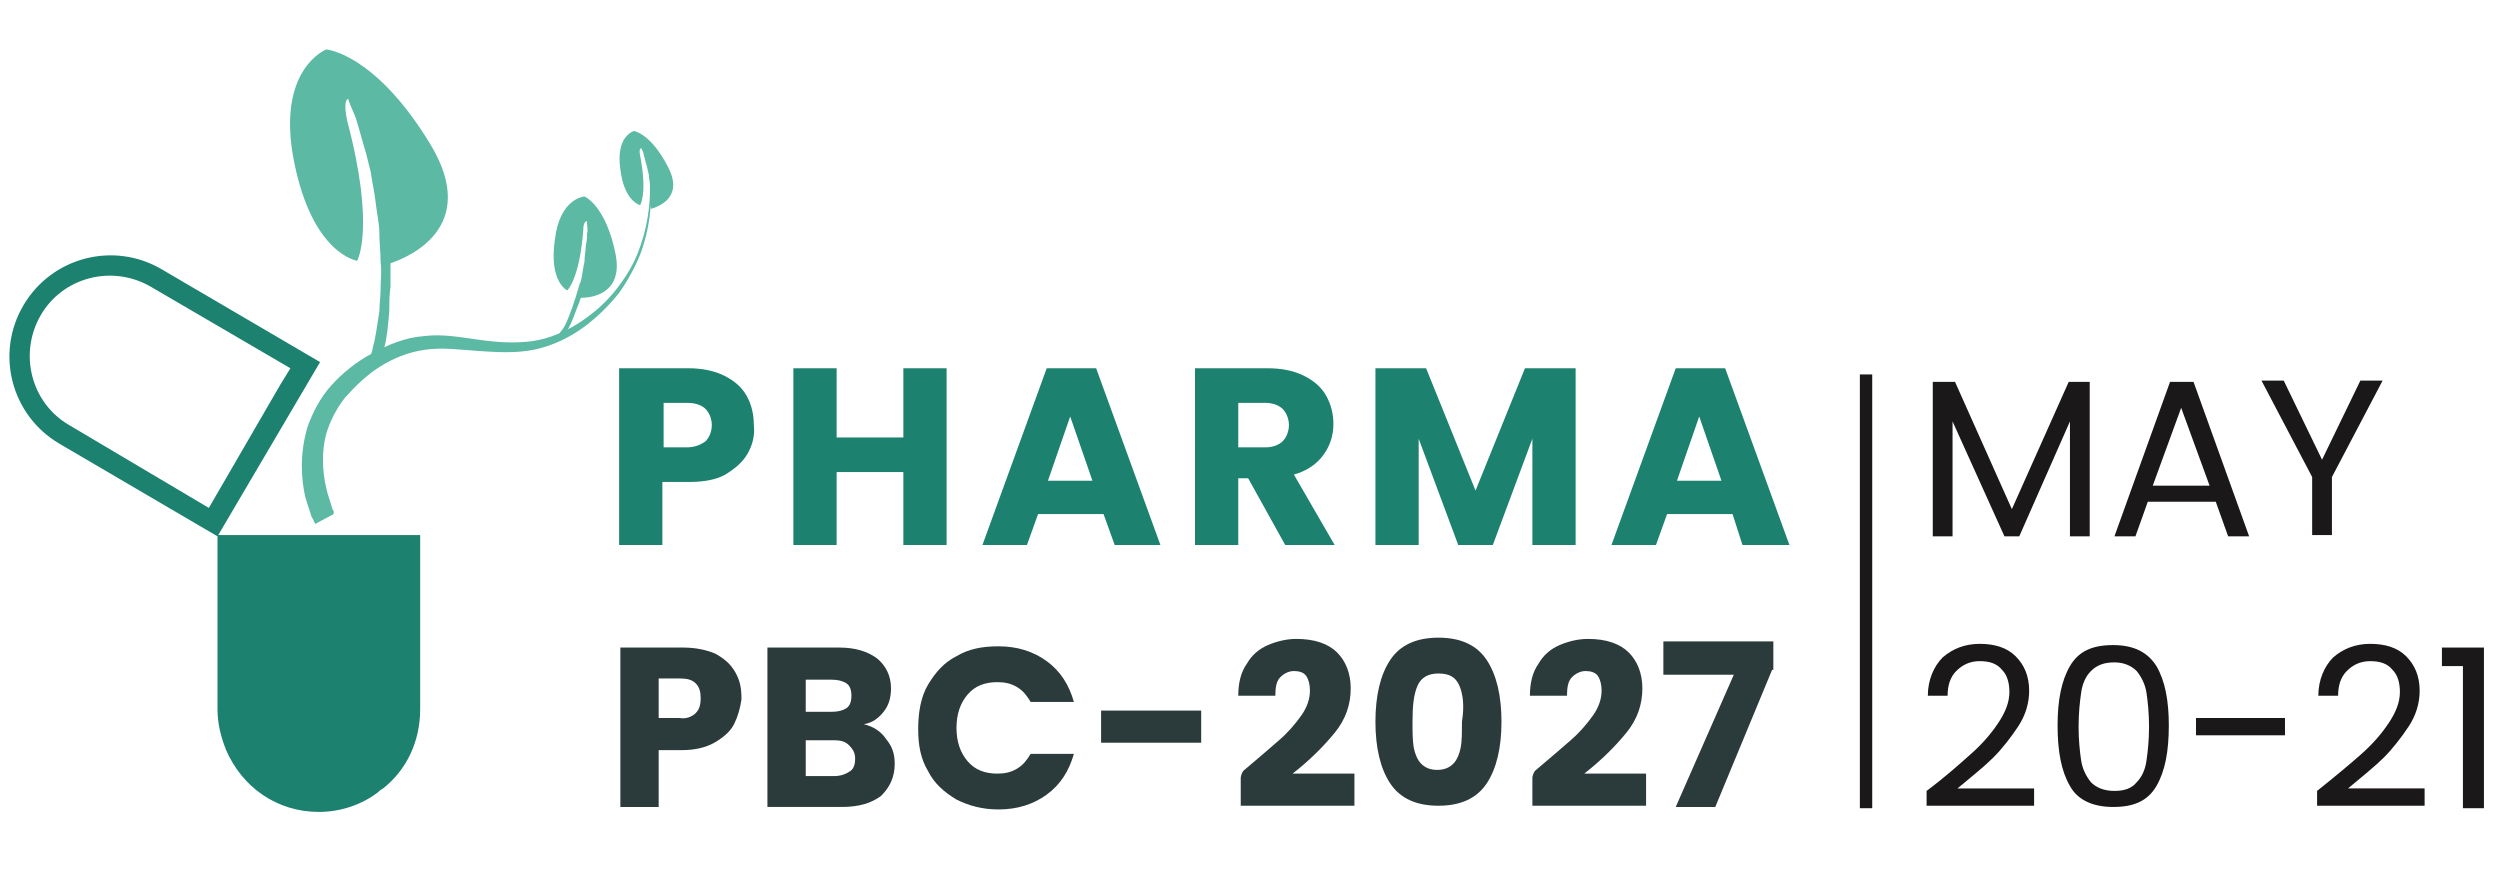 <?xml version="1.0" encoding="utf-8"?>
<!-- Generator: Adobe Illustrator 24.3.0, SVG Export Plug-In . SVG Version: 6.00 Build 0)  -->
<svg version="1.1" id="Layer_1" xmlns="http://www.w3.org/2000/svg" xmlns:xlink="http://www.w3.org/1999/xlink" x="0px" y="0px"
	 viewBox="0 0 202.3 72.4" style="enable-background:new 0 0 202.3 72.4;" xml:space="preserve">
<style type="text/css">
	.st0{fill:#2F2F2F;}
	.st1{fill:#B21A81;}
	.st2{fill:#FFFFFF;}
	.st3{fill:#3C3E3D;}
	.st4{fill:#31BFC3;}
	.st5{opacity:0.25;}
	.st6{fill:#808080;}
	.st7{fill:none;stroke:#808080;stroke-width:0.398;stroke-miterlimit:10;}
	.st8{fill:#93B48E;}
	.st9{opacity:0.88;fill:none;stroke:#93B48E;stroke-width:0.914;stroke-miterlimit:10;}
	.st10{fill:#E9A036;}
	.st11{fill:#A95A21;}
	.st12{fill:none;stroke:#DE001C;stroke-width:0.487;stroke-miterlimit:10;}
	.st13{fill:#1C816E;}
	.st14{fill:#5BB9A4;}
	.st15{fill:#122D24;}
	.st16{fill:#175929;}
	.st17{fill:#80BC27;}
	.st18{fill:#7FBA28;}
	.st19{fill:#7FB829;}
	.st20{fill:#80BC28;}
	.st21{fill:#80BC2A;}
	.st22{fill:#3C7651;}
	.st23{fill:#3B7550;}
	.st24{fill:#80AA94;}
	.st25{fill:#FAFCFC;}
	.st26{fill:#25524A;}
	.st27{fill:#A9A01F;}
	.st28{fill:#23995B;}
	.st29{fill:#1D4479;}
	.st30{fill:none;stroke:#262728;stroke-width:1.077;stroke-miterlimit:10;}
	.st31{fill:#28378C;}
	.st32{fill:#40A6E2;}
	.st33{fill:#FCCE1C;}
	.st34{fill:none;stroke:#737373;stroke-width:1.11;stroke-miterlimit:10;}
	.st35{fill:#00B9D7;}
	.st36{fill:none;stroke:#FFFFFF;stroke-width:1.562;stroke-miterlimit:10;}
	.st37{fill:#2B3A3B;}
	.st38{fill:none;stroke:#6E1215;stroke-width:0.642;stroke-miterlimit:10;}
	.st39{fill:none;stroke:#6E1215;stroke-width:0.447;stroke-miterlimit:10;}
	.st40{opacity:0.88;fill:none;stroke:#93B48E;stroke-width:0.56;stroke-miterlimit:10;}
	.st41{fill:none;stroke:#FFFFFF;stroke-width:0.94;stroke-miterlimit:10;}
	.st42{fill:none;stroke:#737373;stroke-width:0.501;stroke-miterlimit:10;}
	.st43{fill:none;stroke:#FFFFFF;stroke-width:1.389;stroke-miterlimit:10;}
	.st44{fill:none;stroke:#737373;stroke-width:0.74;stroke-miterlimit:10;}
	.st45{fill:none;stroke:#23995B;stroke-width:0.663;stroke-miterlimit:10;}
	.st46{fill:none;stroke:#23995B;stroke-width:0.396;stroke-miterlimit:10;}
	.st47{fill:none;stroke:#28378C;stroke-width:2;stroke-miterlimit:10;}
	.st48{fill:none;stroke:#28378C;stroke-width:1.091;stroke-miterlimit:10;}
	.st49{fill:#96AFCE;}
	.st50{fill:#3B3888;}
	.st51{fill:none;stroke:#DE001C;stroke-width:0.451;stroke-miterlimit:10;}
	.st52{fill:none;stroke:#DE001C;stroke-width:0.198;stroke-miterlimit:10;}
	.st53{fill:none;stroke:#DE001C;stroke-width:0.354;stroke-miterlimit:10;}
	.st54{fill:none;stroke:#808080;stroke-width:0.342;stroke-miterlimit:10;}
	.st55{fill:none;stroke:#808080;stroke-width:0.228;stroke-miterlimit:10;}
	.st56{fill:#37B2B5;}
	.st57{fill:#000100;}
	.st58{fill:none;stroke:#C85119;stroke-width:0.847;stroke-miterlimit:10;}
	.st59{fill:#C85119;}
	.st60{fill:#1A1718;}
	.st61{fill:none;stroke:#96AFCE;stroke-width:0.524;stroke-miterlimit:10;}
	.st62{fill:#F2F3F1;}
	.st63{fill:#F2F3F2;}
	.st64{fill:#F1F6F2;}
	.st65{fill:#EFF2F0;}
	.st66{fill:#DFE8E2;}
	.st67{fill:#EDF0EC;}
	.st68{fill:none;stroke:#808080;stroke-width:0.736;stroke-miterlimit:10;}
	.st69{fill:none;stroke:#25524A;stroke-width:1.193;stroke-miterlimit:10;}
	.st70{fill:#3CA835;}
	.st71{fill:#020201;}
	.st72{fill:#971860;}
	.st73{fill:#37B2B5;stroke:#37B2B5;stroke-width:0.682;stroke-miterlimit:10;}
	.st74{fill:#737373;}
	.st75{fill:#0B4485;}
	.st76{fill:none;stroke:#262728;stroke-width:1.19;stroke-miterlimit:10;}
	.st77{fill:#6E1215;}
	.st78{opacity:0.88;}
	.st79{fill:#DE001C;}
	.st80{fill:#DF001B;}
	.st81{fill:#020201;stroke:#FFFFFF;stroke-width:0.541;stroke-miterlimit:10;}
	.st82{fill:#DF001B;stroke:#FFFFFF;stroke-width:0.541;stroke-miterlimit:10;}
	.st83{fill:#FFFFFF;stroke:#FFFFFF;stroke-width:2;stroke-miterlimit:10;}
	.st84{fill:#23985B;}
	.st85{fill:#262728;}
	.st86{fill:none;stroke:#FFFFFF;stroke-width:1.614;stroke-miterlimit:10;}
	.st87{fill:none;stroke:#737373;stroke-width:0.765;stroke-miterlimit:10;}
	.st88{fill:none;stroke:#808080;stroke-width:0.367;stroke-miterlimit:10;}
	.st89{fill:none;stroke:#40A6E2;stroke-width:1.408;stroke-miterlimit:10;}
	.st90{fill:#DF001B;stroke:#FFFFFF;stroke-width:0.456;stroke-miterlimit:10;}
	.st91{fill:#1A1818;}
	.st92{fill:#35754F;}
	.st93{fill:#22568A;}
	.st94{fill:#35479C;}
	.st95{fill:#FFD838;}
	.st96{fill:#FC4C62;}
	.st97{fill:#642C8F;}
	.st98{fill:#929392;}
	.st99{fill:#18A89D;}
	.st100{fill:#314957;}
	.st101{fill:none;stroke:#642C8F;stroke-width:0.75;stroke-miterlimit:10;}
	.st102{fill:none;stroke:#18A89D;stroke-width:0.75;stroke-miterlimit:10;}
	.st103{fill:none;stroke:#314957;stroke-width:0.75;stroke-miterlimit:10;}
	.st104{fill:#FC6D11;}
	.st105{fill:#2B3B5C;}
	.st106{fill:none;stroke:#C85119;stroke-width:0.75;stroke-miterlimit:10;}
	.st107{fill:#7E4524;}
	.st108{fill:#008DC9;}
	.st109{fill:#123A31;}
	.st110{fill:#5F9955;}
	.st111{fill:none;stroke:#28378C;stroke-miterlimit:10;}
	.st112{fill:#3D5A80;}
	.st113{fill:#D69500;}
	.st114{fill:none;stroke:#25524A;stroke-miterlimit:10;}
	.st115{fill:none;stroke:#1A1818;stroke-miterlimit:10;}
	.st116{fill:none;stroke:#808080;stroke-miterlimit:10;}
	.st117{fill:#178DD7;}
	.st118{fill:#4E7E95;}
	.st119{fill:#C90526;}
</style>
<g>
	<g>
		<g>
			<g>
				<path class="st13" d="M13.1,21.8c-3.9-2.3-8.9-1-11.2,2.9c-2.3,3.9-1,8.9,2.9,11.2l12.8,7.5l8.3-14.1L13.1,21.8z M16.9,41.1
					L5.6,34.4c-3.1-1.8-4.1-5.8-2.3-8.9c1.8-3.1,5.8-4.1,8.9-2.3l11.3,6.6l-0.8,1.3L16.9,41.1z"/>
			</g>
		</g>
		<g>
			<path class="st13" d="M25.8,65.7C25.8,65.7,25.8,65.7,25.8,65.7c1.8,0,3.5-0.6,4.8-1.6c0.1-0.1,0.2-0.2,0.4-0.3
				c1.9-1.5,3-3.8,3-6.4l0-14.1l-16.4,0l0,14.1c0,1.2,0.3,2.3,0.7,3.3C19.6,63.7,22.4,65.7,25.8,65.7C25.7,65.7,25.7,65.7,25.8,65.7
				z"/>
		</g>
		<g>
			<g>
				<path class="st14" d="M25.5,42.4c0,0,0-0.1-0.1-0.2c0-0.1-0.1-0.2-0.2-0.4c-0.1-0.4-0.3-0.9-0.5-1.6c-0.3-1.3-0.5-3.4,0.2-5.7
					c0.4-1.1,1-2.3,1.9-3.3c0.9-1,2-1.9,3.3-2.6c1.3-0.7,2.7-1.3,4.2-1.4c1.5-0.2,3,0.1,4.5,0.3c1.4,0.2,2.9,0.3,4.3,0.1
					c1.4-0.2,2.7-0.8,3.8-1.5c1.2-0.8,2.1-1.6,2.9-2.6c0.8-1,1.4-2,1.8-3c0.8-2,1-3.9,1-5.2c0-0.6,0-1.1-0.1-1.5c0-0.3,0-0.5,0-0.5
					s0,0.2,0.1,0.5c0,0.3,0.1,0.8,0.1,1.5c0,1.3-0.1,3.2-0.9,5.3c-0.4,1-1,2.1-1.7,3.1c-0.8,1-1.8,2-2.9,2.8c-1.1,0.8-2.5,1.5-4,1.8
					c-1.5,0.3-3,0.2-4.5,0.1c-1.5-0.1-2.9-0.3-4.3-0.1c-1.4,0.2-2.6,0.7-3.7,1.4c-1.1,0.7-2,1.6-2.8,2.5c-0.7,0.9-1.2,1.9-1.5,2.9
					c-0.5,1.9-0.2,3.7,0.1,4.8c0.2,0.6,0.3,1,0.4,1.3c0.1,0.1,0.1,0.2,0.1,0.3c0,0.1,0,0.1,0,0.1L25.5,42.4z"/>
			</g>
			<g>
				<path class="st14" d="M31.1,28.1c0.2-0.7,0.3-1.7,0.4-2.9c0-0.6,0-1.3,0.1-2c0-0.6,0-1.2,0-1.9c1.5-0.5,7.2-2.9,3.3-9.5
					C30.4,4.3,26.4,4,26.4,4s-4.1,1.6-2.6,9.1c1.5,7.5,5.1,8,5.1,8s1.5-2.6-0.8-11.3C27.8,8.4,28,8,28.2,8c0,0,0,0.1,0,0.1
					c0.2,0.6,0.5,1.1,0.7,1.8c0.2,0.7,0.4,1.4,0.6,2.1c0.2,0.6,0.3,1.2,0.5,1.9c0.1,0.8,0.3,1.6,0.4,2.5c0.1,0.9,0.3,1.7,0.3,2.5
					c0,0.8,0.1,1.5,0.1,2.3c0.1,0.7,0,1.5,0,2.1c0,0.7-0.1,1.3-0.1,1.9c-0.2,1.2-0.3,2.1-0.5,2.8c-0.1,0.6-0.3,1-0.3,1l1.1,0.3
					C30.9,29.2,31,28.9,31.1,28.1z"/>
			</g>
			<g>
				<path class="st14" d="M45.8,26.9c0.2-0.3,0.4-0.7,0.6-1.2c0.1-0.3,0.2-0.5,0.3-0.8c0.1-0.2,0.2-0.5,0.3-0.8
					c0.7,0,3.5-0.2,2.8-3.6c-0.8-3.9-2.5-4.6-2.5-4.6s-2,0.1-2.4,3.5c-0.5,3.4,1,4.1,1,4.1s1-0.9,1.3-4.9c0-0.6,0.2-0.7,0.3-0.7
					c0,0,0,0,0,0.1c0,0.3,0.1,0.6,0,0.9c0,0.3,0,0.6-0.1,1c0,0.4-0.1,0.8-0.1,1.2c0,0.2-0.1,0.4-0.1,0.6c-0.1,0.4-0.1,0.9-0.3,1.3
					c-0.1,0.3-0.2,0.7-0.3,1c-0.1,0.3-0.2,0.6-0.3,0.9c-0.1,0.3-0.2,0.5-0.3,0.8c-0.2,0.5-0.4,0.9-0.6,1.1c-0.2,0.3-0.3,0.4-0.3,0.4
					l0.4,0.3C45.5,27.4,45.6,27.2,45.8,26.9z"/>
			</g>
			<g>
				<path class="st14" d="M52.6,16.6c0-0.2,0-0.3,0-0.5c0-0.3,0-0.8,0-1.1c0-0.3-0.1-0.6-0.1-0.9c-0.1-0.3-0.1-0.5-0.2-0.8
					c-0.1-0.3-0.1-0.5-0.2-0.7c0-0.2-0.1-0.4-0.2-0.6c0,0,0,0,0,0c-0.1,0-0.2,0.1-0.1,0.6c0.6,3.1,0,4,0,4s-1.3-0.3-1.6-2.9
					c-0.4-2.7,1.1-3.1,1.1-3.1s1.4,0.2,2.8,3c1.2,2.4-0.8,3.1-1.4,3.3L52.6,16.6z"/>
			</g>
		</g>
	</g>
	<g>
		<path class="st13" d="M60.5,36.7c-0.4,0.7-1,1.2-1.8,1.7C58,38.8,57,39,55.8,39h-2.2v5.1h-3.5V29.8h5.6c1.1,0,2.1,0.2,2.9,0.6
			c0.8,0.4,1.4,0.9,1.8,1.6c0.4,0.7,0.6,1.5,0.6,2.4C61.1,35.2,60.9,36,60.5,36.7z M57.1,35.7c0.3-0.3,0.5-0.8,0.5-1.3
			s-0.2-1-0.5-1.3c-0.3-0.3-0.8-0.5-1.5-0.5h-1.9v3.6h1.9C56.2,36.2,56.7,36,57.1,35.7z"/>
		<path class="st13" d="M76.6,29.8v14.3h-3.5v-5.9h-5.4v5.9h-3.5V29.8h3.5v5.6h5.4v-5.6H76.6z"/>
		<path class="st13" d="M89.3,41.6H84l-0.9,2.5h-3.6l5.2-14.3h4l5.2,14.3h-3.7L89.3,41.6z M88.4,38.9l-1.8-5.2l-1.8,5.2H88.4z"/>
		<path class="st13" d="M104,44.1l-3-5.4h-0.8v5.4h-3.5V29.8h5.9c1.1,0,2.1,0.2,2.9,0.6c0.8,0.4,1.4,0.9,1.8,1.6
			c0.4,0.7,0.6,1.5,0.6,2.3c0,1-0.3,1.8-0.8,2.5c-0.5,0.7-1.3,1.3-2.4,1.6l3.3,5.7H104z M100.2,36.2h2.2c0.6,0,1.1-0.2,1.4-0.5
			c0.3-0.3,0.5-0.8,0.5-1.3c0-0.5-0.2-1-0.5-1.3c-0.3-0.3-0.8-0.5-1.4-0.5h-2.2V36.2z"/>
		<path class="st13" d="M127.5,29.8v14.3H124v-8.6l-3.2,8.6H118l-3.2-8.6v8.6h-3.5V29.8h4.1l4,9.9l4-9.9H127.5z"/>
		<path class="st13" d="M140.2,41.6h-5.3l-0.9,2.5h-3.6l5.2-14.3h4l5.2,14.3H141L140.2,41.6z M139.3,38.9l-1.8-5.2l-1.8,5.2H139.3z"
			/>
		<path class="st37" d="M59.4,58.6c-0.3,0.6-0.9,1.1-1.6,1.5c-0.7,0.4-1.6,0.6-2.6,0.6h-1.9v4.6h-3.1V52.4h5.1c1,0,1.9,0.2,2.6,0.5
			c0.7,0.4,1.2,0.8,1.6,1.5s0.5,1.3,0.5,2.2C59.9,57.3,59.7,58,59.4,58.6z M56.3,57.7c0.3-0.3,0.4-0.7,0.4-1.2
			c0-0.5-0.1-0.9-0.4-1.2c-0.3-0.3-0.7-0.4-1.3-0.4h-1.7v3.2h1.7C55.5,58.2,56,58,56.3,57.7z"/>
		<path class="st37" d="M71.7,59.8c0.5,0.6,0.7,1.2,0.7,2c0,1.1-0.4,1.9-1.1,2.6c-0.8,0.6-1.8,0.9-3.2,0.9h-6V52.4h5.8
			c1.3,0,2.3,0.3,3.1,0.9c0.7,0.6,1.1,1.4,1.1,2.4c0,0.8-0.2,1.4-0.6,1.9c-0.4,0.5-0.9,0.9-1.6,1C70.7,58.8,71.3,59.2,71.7,59.8z
			 M65.2,57.6h2.1c0.5,0,0.9-0.1,1.2-0.3c0.3-0.2,0.4-0.6,0.4-1c0-0.4-0.1-0.8-0.4-1s-0.7-0.3-1.2-0.3h-2.1V57.6z M68.8,62.4
			c0.3-0.2,0.4-0.6,0.4-1c0-0.5-0.2-0.8-0.5-1.1c-0.3-0.3-0.7-0.4-1.2-0.4h-2.3v2.9h2.3C68.1,62.8,68.5,62.6,68.8,62.4z"/>
		<path class="st37" d="M75.1,55.4c0.6-1,1.3-1.8,2.3-2.3c1-0.6,2.1-0.8,3.4-0.8c1.5,0,2.8,0.4,3.9,1.2c1.1,0.8,1.8,1.9,2.2,3.3
			h-3.5c-0.3-0.5-0.6-0.9-1.1-1.2c-0.5-0.3-1-0.4-1.6-0.4c-1,0-1.8,0.3-2.4,1c-0.6,0.7-0.9,1.6-0.9,2.7s0.3,2,0.9,2.7
			c0.6,0.7,1.4,1,2.4,1c0.6,0,1.1-0.1,1.6-0.4c0.5-0.3,0.8-0.7,1.1-1.2h3.5c-0.4,1.4-1.1,2.5-2.2,3.3c-1.1,0.8-2.4,1.2-3.9,1.2
			c-1.3,0-2.4-0.3-3.4-0.8c-1-0.6-1.8-1.3-2.3-2.3c-0.6-1-0.8-2.1-0.8-3.4S74.5,56.4,75.1,55.4z"/>
		<path class="st37" d="M97.2,57.5v2.6h-8.1v-2.6H97.2z"/>
		<path class="st37" d="M100.7,62.3c1.2-1,2.1-1.8,2.8-2.4c0.7-0.6,1.3-1.3,1.8-2c0.5-0.7,0.7-1.4,0.7-2c0-0.5-0.1-0.9-0.3-1.2
			c-0.2-0.3-0.6-0.4-1-0.4s-0.8,0.2-1.1,0.5c-0.3,0.3-0.4,0.8-0.4,1.5h-3c0-1,0.2-1.9,0.7-2.6c0.4-0.7,1-1.2,1.7-1.5
			c0.7-0.3,1.5-0.5,2.3-0.5c1.5,0,2.6,0.4,3.3,1.1s1.1,1.7,1.1,2.9c0,1.3-0.4,2.5-1.3,3.6c-0.9,1.1-2,2.2-3.4,3.3h5v2.6h-9.2v-2.3
			C100.5,62.4,100.7,62.3,100.7,62.3z"/>
		<path class="st37" d="M112.5,53.4c0.8-1.2,2.1-1.8,3.9-1.8c1.8,0,3.1,0.6,3.9,1.8s1.2,2.9,1.2,5c0,2.1-0.4,3.8-1.2,5
			s-2.1,1.8-3.9,1.8c-1.8,0-3.1-0.6-3.9-1.8c-0.8-1.2-1.2-2.9-1.2-5C111.3,56.3,111.7,54.6,112.5,53.4z M118.1,55.5
			c-0.3-0.7-0.8-1-1.7-1c-0.8,0-1.4,0.3-1.7,1c-0.3,0.7-0.4,1.6-0.4,2.9c0,0.8,0,1.5,0.1,2.1c0.1,0.5,0.3,1,0.6,1.3
			c0.3,0.3,0.7,0.5,1.3,0.5s1-0.2,1.3-0.5c0.3-0.3,0.5-0.8,0.6-1.3c0.1-0.5,0.1-1.2,0.1-2.1C118.5,57.2,118.4,56.2,118.1,55.5z"/>
		<path class="st37" d="M124.3,62.3c1.2-1,2.1-1.8,2.8-2.4c0.7-0.6,1.3-1.3,1.8-2c0.5-0.7,0.7-1.4,0.7-2c0-0.5-0.1-0.9-0.3-1.2
			c-0.2-0.3-0.6-0.4-1-0.4s-0.8,0.2-1.1,0.5c-0.3,0.3-0.4,0.8-0.4,1.5h-3c0-1,0.2-1.9,0.7-2.6c0.4-0.7,1-1.2,1.7-1.5
			c0.7-0.3,1.5-0.5,2.3-0.5c1.5,0,2.6,0.4,3.3,1.1s1.1,1.7,1.1,2.9c0,1.3-0.4,2.5-1.3,3.6c-0.9,1.1-2,2.2-3.4,3.3h5v2.6h-9.2v-2.3
			C124.1,62.4,124.3,62.3,124.3,62.3z"/>
		<path class="st37" d="M143.4,54.2l-4.6,11.1h-3.2l4.7-10.7h-5.7v-2.7h8.9V54.2z"/>
	</g>
	<g>
		<path class="st91" d="M169.1,30.9v12.5h-1.6v-9.3l-4.1,9.3h-1.2l-4.2-9.3v9.3h-1.6V30.9h1.8l4.6,10.3l4.6-10.3H169.1z"/>
		<path class="st91" d="M179.3,40.6h-5.5l-1,2.8h-1.7l4.5-12.5h1.9l4.5,12.5h-1.7L179.3,40.6z M178.8,39.3l-2.3-6.3l-2.3,6.3H178.8z
			"/>
		<path class="st91" d="M192.8,30.8l-4.1,7.8v4.7h-1.6v-4.7l-4.1-7.8h1.8l3.1,6.4l3.1-6.4H192.8z"/>
		<path class="st91" d="M159.5,61c0.9-0.8,1.6-1.6,2.2-2.5s0.9-1.7,0.9-2.5c0-0.8-0.2-1.4-0.6-1.8c-0.4-0.5-1-0.7-1.8-0.7
			c-0.8,0-1.4,0.3-1.9,0.8c-0.5,0.5-0.7,1.2-0.7,2H156c0-1.3,0.5-2.4,1.2-3.1c0.8-0.7,1.8-1.1,3-1.1c1.2,0,2.2,0.3,2.9,1
			c0.7,0.7,1.1,1.6,1.1,2.8c0,1-0.3,2-0.9,2.9s-1.3,1.8-2,2.5s-1.7,1.5-2.9,2.5h6.2v1.4h-8.7v-1.2C157.5,62.8,158.6,61.8,159.5,61z"
			/>
		<path class="st91" d="M167.5,53.9c0.7-1.2,1.8-1.7,3.5-1.7c1.7,0,2.8,0.6,3.5,1.7c0.7,1.2,1,2.8,1,4.8c0,2.1-0.3,3.7-1,4.9
			c-0.7,1.2-1.8,1.7-3.5,1.7c-1.7,0-2.9-0.6-3.5-1.7c-0.7-1.2-1-2.8-1-4.9C166.5,56.7,166.8,55.1,167.5,53.9z M173.7,56.1
			c-0.1-0.7-0.4-1.3-0.8-1.8c-0.4-0.4-1-0.7-1.8-0.7c-0.8,0-1.4,0.2-1.9,0.7c-0.4,0.4-0.7,1-0.8,1.8c-0.1,0.7-0.2,1.6-0.2,2.7
			c0,1.1,0.1,2,0.2,2.7c0.1,0.7,0.4,1.3,0.8,1.8c0.4,0.4,1,0.7,1.9,0.7c0.8,0,1.4-0.2,1.8-0.7c0.4-0.4,0.7-1,0.8-1.8
			c0.1-0.7,0.2-1.6,0.2-2.7C173.9,57.7,173.8,56.8,173.7,56.1z"/>
		<path class="st91" d="M184.9,58.1v1.4h-7.2v-1.4H184.9z"/>
		<path class="st91" d="M191.1,61c0.9-0.8,1.6-1.6,2.2-2.5s0.9-1.7,0.9-2.5c0-0.8-0.2-1.4-0.6-1.8c-0.4-0.5-1-0.7-1.8-0.7
			c-0.8,0-1.4,0.3-1.9,0.8c-0.5,0.5-0.7,1.2-0.7,2h-1.6c0-1.3,0.5-2.4,1.2-3.1c0.8-0.7,1.8-1.1,3-1.1c1.2,0,2.2,0.3,2.9,1
			c0.7,0.7,1.1,1.6,1.1,2.8c0,1-0.3,2-0.9,2.9s-1.3,1.8-2,2.5s-1.7,1.5-2.9,2.5h6.2v1.4h-8.7v-1.2C189,62.8,190.2,61.8,191.1,61z"/>
		<path class="st91" d="M197.6,53.9v-1.5h3.4v13h-1.7V53.9H197.6z"/>
	</g>
	<g>
		<rect x="150.5" y="30.3" class="st91" width="1" height="35.1"/>
	</g>
</g>
</svg>

